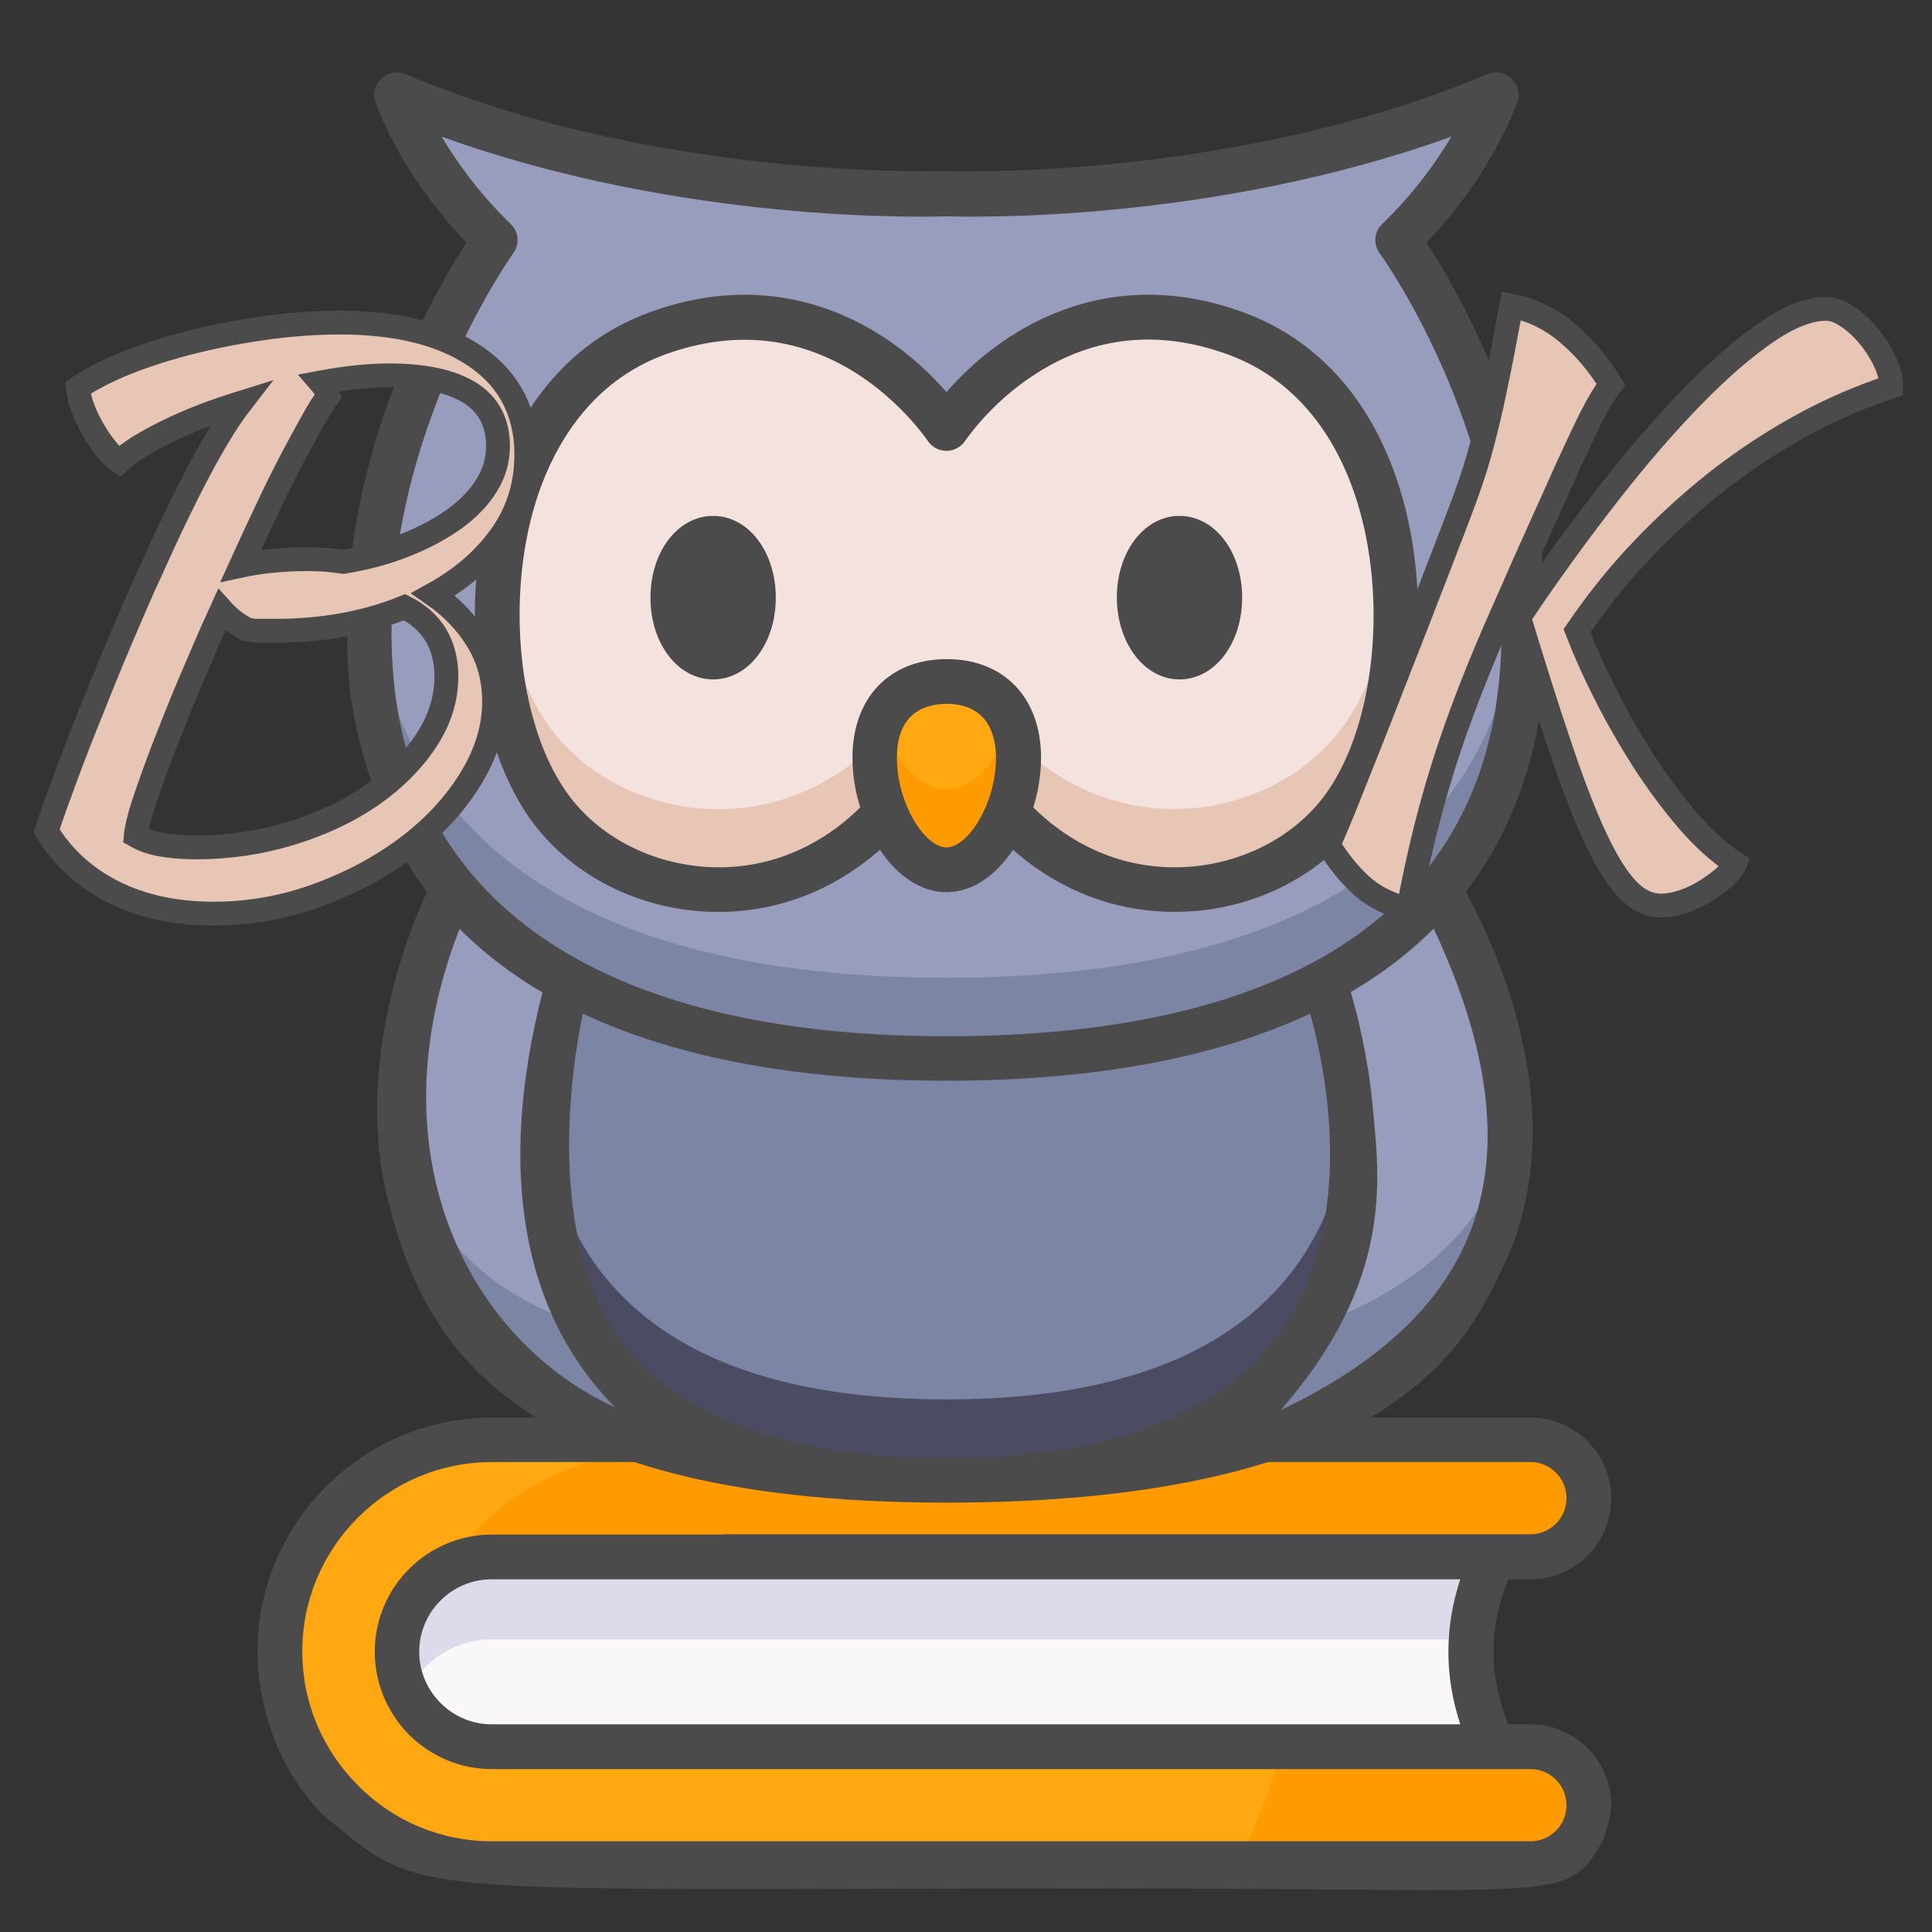 <?xml version="1.0" encoding="utf-8"?>
<!-- Generator: Adobe Illustrator 25.0.0, SVG Export Plug-In . SVG Version: 6.00 Build 0)  -->
<svg version="1.1" id="Ebene_1" xmlns="http://www.w3.org/2000/svg" xmlns:xlink="http://www.w3.org/1999/xlink" x="0px" y="0px"
	 viewBox="0 0 647.5 647.5" style="enable-background:new 0 0 647.5 647.5;" xml:space="preserve">
<rect x="0" y="0" width="647.5" height="647.5" fill="#333333" stroke="none"/>
<style type="text/css">
	.st0{fill-rule:evenodd;clip-rule:evenodd;fill:#FFA812;}
	.st1{fill-rule:evenodd;clip-rule:evenodd;fill:#F9F7F8;}
	.st2{fill-rule:evenodd;clip-rule:evenodd;fill:#DDDAEC;}
	.st3{fill-rule:evenodd;clip-rule:evenodd;fill:#FF9A00;}
	.st4{fill:#4B4B4B;}
	.st5{fill:#989DBD;}
	.st6{fill:#7C85A3;}
	.st7{fill:#4B4C64;}
	.st8{fill:#F4E2DF;}
	.st9{fill:#E8C6B6;}
	.st10{fill:#FFA812;}
	.st11{fill:#FF9A00;}
	.st12{fill:#E8C6B6;stroke:#4B4B4B;stroke-width:8;}
</style>
<g id="Ebene_2_1_">
	<g>
		<path class="st0" d="M164.9,624.6h348c10.8,0,19.6-8.8,19.6-19.6s-8.8-19.6-19.6-19.6h-12.3l-246-31.8l246-31.8h12.3
			c10.8,0,19.6-8.8,19.6-19.6c0-10.8-8.8-19.6-19.6-19.6h-348c-39.2,0-71.1,31.9-71.1,71c0,18.9,7.5,36.9,20.9,50.2
			S146,624.6,164.9,624.6z"/>
	</g>
	<g>
		<path class="st1" d="M164.9,585.4h335.7c-10.1-21.3-10-42.6,0-63.6H164.9c-17.5,0-31.8,14.3-31.8,31.8c0,8.5,3.4,16.5,9.3,22.5
			C148.4,582,156.4,585.4,164.9,585.4z"/>
	</g>
	<g>
		<path class="st2" d="M500.6,521.8H164.9c-17.5,0-31.8,14.3-31.8,31.8c0,4.9,1.1,9.5,3.2,13.8c5.2-10.6,16.1-18,28.6-18h328.2
			C493.7,540.1,496.2,530.9,500.6,521.8z"/>
	</g>
	<g>
		<path class="st3" d="M512.9,482.5h-93.4c5.6,12-223.2-36.7-266,39.3h347.1h12.3c10.8,0,19.6-8.8,19.6-19.6
			C532.5,491.3,523.7,482.5,512.9,482.5z"/>
	</g>
	<g>
		<path class="st3" d="M500.6,585.4h-71.1c-3.4,14.2-8.6,27.4-15.4,39.3h98.8c10.8,0,19.6-8.8,19.6-19.6s-8.8-19.6-19.6-19.6h-12.3
			V585.4z"/>
	</g>
	<path class="st4" d="M372.9,632.9c152.1,0,152.1,5.1,164.2-15.8c0,0,2.9-7.8,2.9-12.1c0-15-12.2-27.1-27.1-27.1h-7.4
		c-6.6-16.4-6.6-32.4,0-48.6h7.4c15,0,27.1-12.2,27.1-27.1c0-15-12.2-27.1-27.1-27.1h-348c-43.3,0-78.6,35.2-78.6,78.5
		c0,20.9,9.1,42.9,23,55.5C142.8,636.9,133.1,632.9,372.9,632.9z M242.7,514.3h-77.8c-21.7,0-39.3,17.6-39.3,39.3
		c0,10.4,4.1,20.3,11.5,27.8c7.5,7.4,17.3,11.5,27.8,11.5h348c6.7,0,12.1,5.4,12.1,12.1c0,6.7-5.4,12.1-12.1,12.1h-348
		c-16.9,0-32.9-6.6-44.9-18.7c-12-12-18.7-28-18.7-44.9l0,0c0-35,28.5-63.5,63.6-63.5h348c6.7,0,12.1,5.4,12.1,12.1
		s-5.4,12.1-12.1,12.1H374.6H242.7V514.3z M374.6,529.3h114.8c-5.3,16.1-5.3,32.4,0,48.6H164.9c-6.5,0-12.6-2.5-17.2-7.1
		c-4.6-4.6-7.2-10.7-7.2-17.2c0-13.4,10.9-24.3,24.3-24.3h77.8H374.6z"/>
</g>
<g id="Ebene_1_1_">
	<path class="st5" d="M190.9,329L190.9,329c-15.7-8.5-28.6-18.9-38.8-31.1l0,0c0,0-67.2,127.1,44.2,147.9
		C166,396.6,190.9,329,190.9,329z"/>
	<path class="st6" d="M139.5,389c-4.2,35.5,13.4,75.2,71.4,86c-5.8-9.4-9.6-19.6-11.9-29.8C164.4,435.2,142.8,413,139.5,389z"/>
	<path class="st5" d="M443.4,329L443.4,329c15.7-8.5,28.6-18.9,38.8-31.1l0,0c0,0,67.2,127.1-44.2,147.9
		C468.3,396.6,443.4,329,443.4,329z"/>
	<path class="st6" d="M436.7,445.2c-2.3,10.2-6.1,20.3-11.9,29.8c58-10.8,82.5-53.6,78.4-89.1C499.9,410,471.4,435.2,436.7,445.2z"
		/>
	<path class="st6" d="M443.4,329c-30.9,16.6-72.9,25.6-126.3,25.6s-95.3-9-126.3-25.6c0,0-61.5,166.9,126.3,166.9
		S443.4,329,443.4,329z"/>
	<path class="st7" d="M317.2,469c-103.3,0-131.2-50.6-135.3-96c-4.1,49.5,10.7,123,135.3,123s139.4-73.5,135.3-123
		C448.3,418.4,420.5,469,317.2,469z"/>
	<path class="st5" d="M317.2,354.6c123.2,0,185.3-47.9,192.5-126.7c7.4-80.6-41.5-147.3-41.5-147.3c24.8-24.1,33-48.6,33-48.6
		c-87.4,37-184.1,33.1-184.1,33.1S220.5,69,133,32c0,0,8.2,24.5,33,48.6c0,0-48.9,66.7-41.5,147.3
		C131.9,306.7,193.9,354.6,317.2,354.6z"/>
	<path class="st6" d="M509.7,201c-7.2,78.7-69.3,126.7-192.5,126.7s-185.3-48-192.5-126.7c-0.1-1.2-0.2-2.3-0.3-3.4
		c-0.7,9.8-0.7,20,0.3,30.4c7.2,78.7,69.3,126.7,192.5,126.7s185.2-48,192.5-126.7c1-10.4,1-20.6,0.3-30.4
		C509.9,198.7,509.8,199.9,509.7,201z"/>
	<path class="st8" d="M413.8,111.9c-61.4-22.3-96.6,31.8-96.6,31.8s-35.2-54.1-96.6-31.8s-64,114.8-38.7,155
		c21.6,34.5,78.2,45.8,115,5.5c-2.3-5.9-3.7-12.4-3.7-18.6c0-17.4,10.8-25.5,24.1-25.5c13.3,0,24.1,8.1,24.1,25.5
		c0,6.2-1.4,12.7-3.7,18.6c36.8,40.3,93.4,29,115-5.5C477.8,226.7,475.3,134.2,413.8,111.9z"/>
	<path class="st9" d="M293.4,249.1c-36.8,36-90.7,24.4-111.6-9c-7.6-12.2-12.7-29.1-14.4-47.5c-2.6,27.9,3.1,56.4,14.4,74.4
		c21.6,34.5,78.2,45.8,115,5.5c-2.3-5.9-3.7-12.4-3.7-18.6C293.1,252.2,293.2,250.6,293.4,249.1z"/>
	<path class="st9" d="M452.5,240c-21,33.4-74.8,45.1-111.6,9c0.2,1.5,0.3,3.2,0.3,4.9c0,6.2-1.4,12.7-3.7,18.6
		c36.8,40.3,93.4,29,115-5.5c11.3-18,17-46.5,14.4-74.4C465.3,210.9,460.2,227.9,452.5,240z"/>
	<path class="st10" d="M341.2,253.9c0-17.4-10.8-25.5-24.1-25.5s-24.1,8.1-24.1,25.5s10.8,37.6,24.1,37.6S341.2,271.3,341.2,253.9z"
		/>
	<path class="st11" d="M317.2,264.6c-9.6,0-17.9-10.6-21.8-23c-1.5,3.4-2.3,7.5-2.3,12.3c0,17.4,10.8,37.6,24.1,37.6
		s24.1-20.2,24.1-37.6c0-4.8-0.8-8.9-2.3-12.3C335.1,254,326.8,264.6,317.2,264.6z"/>
	<path class="st4" d="M239,227.7c11.8,0,21-12,21-27.4s-9.2-27.4-21-27.4s-21,12-21,27.4S227.2,227.7,239,227.7z"/>
	<path class="st4" d="M172,84.9c2.2-3,1.9-7.2-0.8-9.8c-10.8-10.4-18.2-21-23.2-29.3C229,75,310.6,72.7,317.2,72.5
		c6.7,0.2,88.2,2.5,169.2-26.7c-4.9,8.3-12.4,18.9-23.2,29.3c-2.7,2.6-3,6.8-0.8,9.8c0.5,0.6,47.2,65.4,40.1,142.4
		c-7.2,78.5-71.3,120-185.3,120s-178.4-43.5-185.3-120C125,150.7,171.7,85.3,172,84.9z M491.3,298.9c14.8-19.4,23.6-42.9,26.1-70.3
		c6.5-70.4-27.7-129.6-39.3-147.3c22.4-23.5,30.1-46.2,30.5-47.2c2-6-4.2-11.7-10-9.3c-84.9,35.9-180.1,32.6-181.1,32.5
		c-0.2,0-0.4,0-0.6,0c-1,0-96.2,3.4-181.1-32.5c-5.8-2.5-12,3.3-10,9.3c0.3,1,8,23.6,30.5,47.2c-8.9,13.7-31.4,52.4-38.2,102
		c0,0-3,24.9-1.1,45.3s11.3,50.9,26.1,70.3c-7.6,16.1-24.1,60.6-13,103.6c10.6,41.3,34.1,101.1,187.1,101.1s175.9-57.5,186-77.9
		C531.4,369,493.9,304.3,491.3,298.9z M429.2,472.6c38.4-44,33-78.2,30.8-102.3c-1.6-16.6-5.1-30.3-7.3-37.8c3-1.8,5.9-3.6,8.7-5.5
		c7-4.8,13.4-10.1,19.1-15.8C518.2,391.9,494.9,441.3,429.2,472.6z M206.1,471.6c-47-21.2-82.2-82.6-52.1-160.3
		c5.7,5.7,12.1,11,19.1,15.8c2.8,1.9,5.7,3.8,8.7,5.5C166.8,391.4,174.4,439.5,206.1,471.6z M195.3,339.7
		c31.8,14.9,72.6,22.5,121.9,22.5s90.1-7.6,121.9-22.5c5.4,19.4,15.6,69.7-9.7,106.1c-19.8,28.4-57.6,42.8-112.1,42.8
		c-45,0-78.7-9.8-100.2-29.3C192,437.9,185,391.4,195.3,339.7z"/>
	<path class="st4" d="M395.3,227.7c11.8,0,21-12,21-27.4s-9.2-27.4-21-27.4s-21,12-21,27.4C374.4,215.7,383.6,227.7,395.3,227.7z"/>
	<path class="st4" d="M233.4,305.3c22.6,2,44.1-5.2,61.5-20.5c5.6,8.4,13.4,14.2,22.3,14.2s16.7-5.8,22.3-14.2
		c15.5,13.6,34.1,20.8,54,20.8c2.5,0,5-0.1,7.5-0.3c24.3-2.2,46-15,58.1-34.4c17.6-28.1,21.3-74.5,8.9-110.6
		c-9.5-27.7-27.3-46.9-51.5-55.7c-34.7-12.6-61.6-2.4-78.1,8.3c-9.5,6.2-16.6,13.2-21.2,18.5c-4.6-5.3-11.7-12.3-21.2-18.5
		c-16.5-10.7-43.4-20.9-78.1-8.3c-24.2,8.8-42,28-51.5,55.7c-12.4,36-8.6,82.5,8.9,110.6C187.4,290.3,209.1,303.1,233.4,305.3z
		 M317.2,284c-7.2,0-16.6-14.6-16.6-30.1c0-15.7,10.4-18,16.6-18c14.4,0,16.6,11.3,16.6,18C333.8,269.4,324.4,284,317.2,284z
		 M180.5,165.3c5.6-16.2,17.5-37.4,42.4-46.5c23-8.3,44.6-6.1,64.4,6.5c15.1,9.7,23.5,22.3,23.6,22.4c1.4,2.1,3.7,3.4,6.3,3.4l0,0
		c2.5,0,4.9-1.3,6.3-3.4c0.1-0.1,8.4-12.7,23.6-22.4c19.7-12.7,41.4-14.9,64.4-6.5c25,9.1,36.9,30.3,42.4,46.5
		c10.9,31.6,7.7,73.6-7.5,97.7c-9.6,15.4-27.1,25.6-46.7,27.4c-19.8,1.8-38.6-5.2-53.4-19.8c1.7-5.4,2.6-11.2,2.6-16.7
		c0-20-12.4-33-31.6-33s-31.6,13-31.6,33c0,5.6,0.9,11.3,2.6,16.7c-14.8,14.6-33.7,21.6-53.4,19.8c-19.6-1.8-37.1-12-46.7-27.4
		C172.9,238.9,169.7,196.8,180.5,165.3z"/>
	<path class="st12" d="M176.4,152.3c0,10.1-2.8,19.2-8.4,27.1c-5.6,7.9-13.2,14.5-22.8,19.8c6.2,4.3,11.2,9.5,14.9,15.6
		s5.5,12.9,5.5,20.3c0,8.8-2.7,17.6-8,26.1c-5.3,8.6-12.4,16.2-21.2,22.8c-8.8,6.6-18.9,12-30.2,16.1s-22.8,6.1-34.6,6.1
		c-12.8,0-23.9-2.4-33.5-7.2c-9.6-4.8-17.1-11.7-22.5-20.5c1.6-4.9,3.8-11,6.5-18.3s5.7-15,9-23.1C34.3,229,37.6,221,41,213
		s6.5-15.2,9.5-21.6c6.2-13.9,11.8-25.4,16.7-34.6c4.9-9.2,9.4-16.5,13.5-21.8c-9,2.8-17.2,5.9-24.5,9.5s-12.8,6.9-16.2,10.2
		c-1.5-1-3-2.5-4.5-4.4c-1.6-2-3-4.1-4.4-6.5s-2.5-4.8-3.4-7.2c-0.9-2.5-1.4-4.7-1.6-6.6c4.3-2.9,9.8-5.8,16.6-8.5s14.2-5,22.2-7
		s16.2-3.5,24.7-4.7c8.4-1.1,16.5-1.7,24.2-1.7c19.6,0,35,3.9,46.2,11.8C170.8,127.5,176.4,138.4,176.4,152.3z M82.9,211
		c-3.1-1.5-6-3.7-8.6-6.6c-3.8,8.3-7.3,16.5-10.7,24.5c-3.4,8-6.3,15.5-9,22.3c-2.6,6.9-4.7,12.8-6.4,17.9s-2.5,8.8-2.7,11
		c2.3,1.3,5,2.3,8.2,2.9s7.2,1,11.9,1c11.1,0,21.8-1.6,31.9-4.7s19.1-7.3,26.8-12.6c7.7-5.3,13.8-11.4,18.4-18.3
		c4.6-6.9,6.9-14.1,6.9-21.6c0-10.8-4.7-18.6-14-23.3c-12.8,5.2-27.2,7.9-43.2,7.9c-2.3,0-4,0-5.3,0C85.9,211.5,84.5,211.3,82.9,211
		z M130.5,125.8c-3.4,0-7.1,0.2-10.9,0.6s-7.9,1-12.2,1.8c0.6,0.7,1.2,1.3,1.6,2.1c0.4,0.7,0.8,1.5,1.1,2.3c-1.5,2-3.3,4.8-5.4,8.6
		s-4.5,8.1-7.1,13.1s-5.4,10.5-8.2,16.6c-2.9,6.1-5.8,12.3-8.7,18.7c2.8-0.6,6.2-1.2,10.2-1.6c4-0.4,8-0.6,11.9-0.6
		c2.1,0,4.2,0.1,6.3,0.2c2,0.2,4,0.4,6,0.7c7.9-1.3,14.9-3.2,21.2-5.8c6.3-2.5,11.7-5.5,16.3-8.8c4.6-3.4,8.1-7.1,10.6-11.2
		c2.5-4.1,3.7-8.4,3.7-13c0-7.9-3.1-13.8-9.3-17.8C151.3,127.8,142.3,125.8,130.5,125.8z"/>
	<path class="st12" d="M472,304.7c-6.2-1.5-11.4-4.1-15.5-7.7c-4.1-3.7-7.9-8.3-11.3-13.9c1.5-3.1,3.2-7.2,5.3-12.3
		c2-5.1,4.5-11.3,7.5-18.8c2.9-7.4,6.5-16.4,10.5-26.8c4.1-10.4,8.8-22.5,14.2-36.5c3.4-8.8,6.3-16.3,8.5-22.3
		c2.2-6.1,4.1-12,5.6-17.8s3.1-12.2,4.5-19.3c1.5-7,3.2-16,5.2-26.8c6.9,1.3,13.1,4.3,18.8,9.1c5.6,4.7,10.5,10.5,14.6,17.2
		c-1.8,2.3-3.9,5.8-6.3,10.4c-2.4,4.7-5,10.3-8,16.8c-2.9,6.6-6.2,13.8-9.8,21.8s-7.4,16.5-11.3,25.5c-8.8,19.6-15.8,37.6-20.9,53.9
		S474.8,289.4,472,304.7z M509.1,206.9c10.1-15.1,20.2-28.9,30.1-41.6c9.9-12.7,19.4-23.6,28.4-32.8s17.3-16.3,24.8-21.4
		s14.1-7.6,19.6-7.6c2.1,0,4.5,0.8,7,2.5c2.5,1.6,4.9,3.8,7.1,6.4s4,5.4,5.5,8.5c1.5,3,2.2,5.9,2.2,8.7
		c-10.1,3.3-20.1,7.6-29.8,12.9c-9.7,5.3-19.1,11.5-28,18.4c-8.9,7-17.4,14.7-25.5,23.2s-15.4,17.6-22,27.3
		c2.6,6.7,5.8,13.9,9.7,21.5c3.8,7.6,8.1,15,12.6,22.1c4.6,7.1,9.5,13.7,14.7,19.8s10.6,10.9,16,14.5c-0.8,1.8-2.2,3.5-4.2,5.2
		c-2,1.6-4.1,3.2-6.4,4.5c-2.3,1.4-4.7,2.5-7.2,3.3s-4.9,1.2-7,1.2c-4.3,0-8.2-2-11.8-6s-7.2-10.1-10.9-18.2s-7.5-18.2-11.5-30.2
		C518.4,237,514,223,509.1,206.9z"/>
</g>
</svg>
